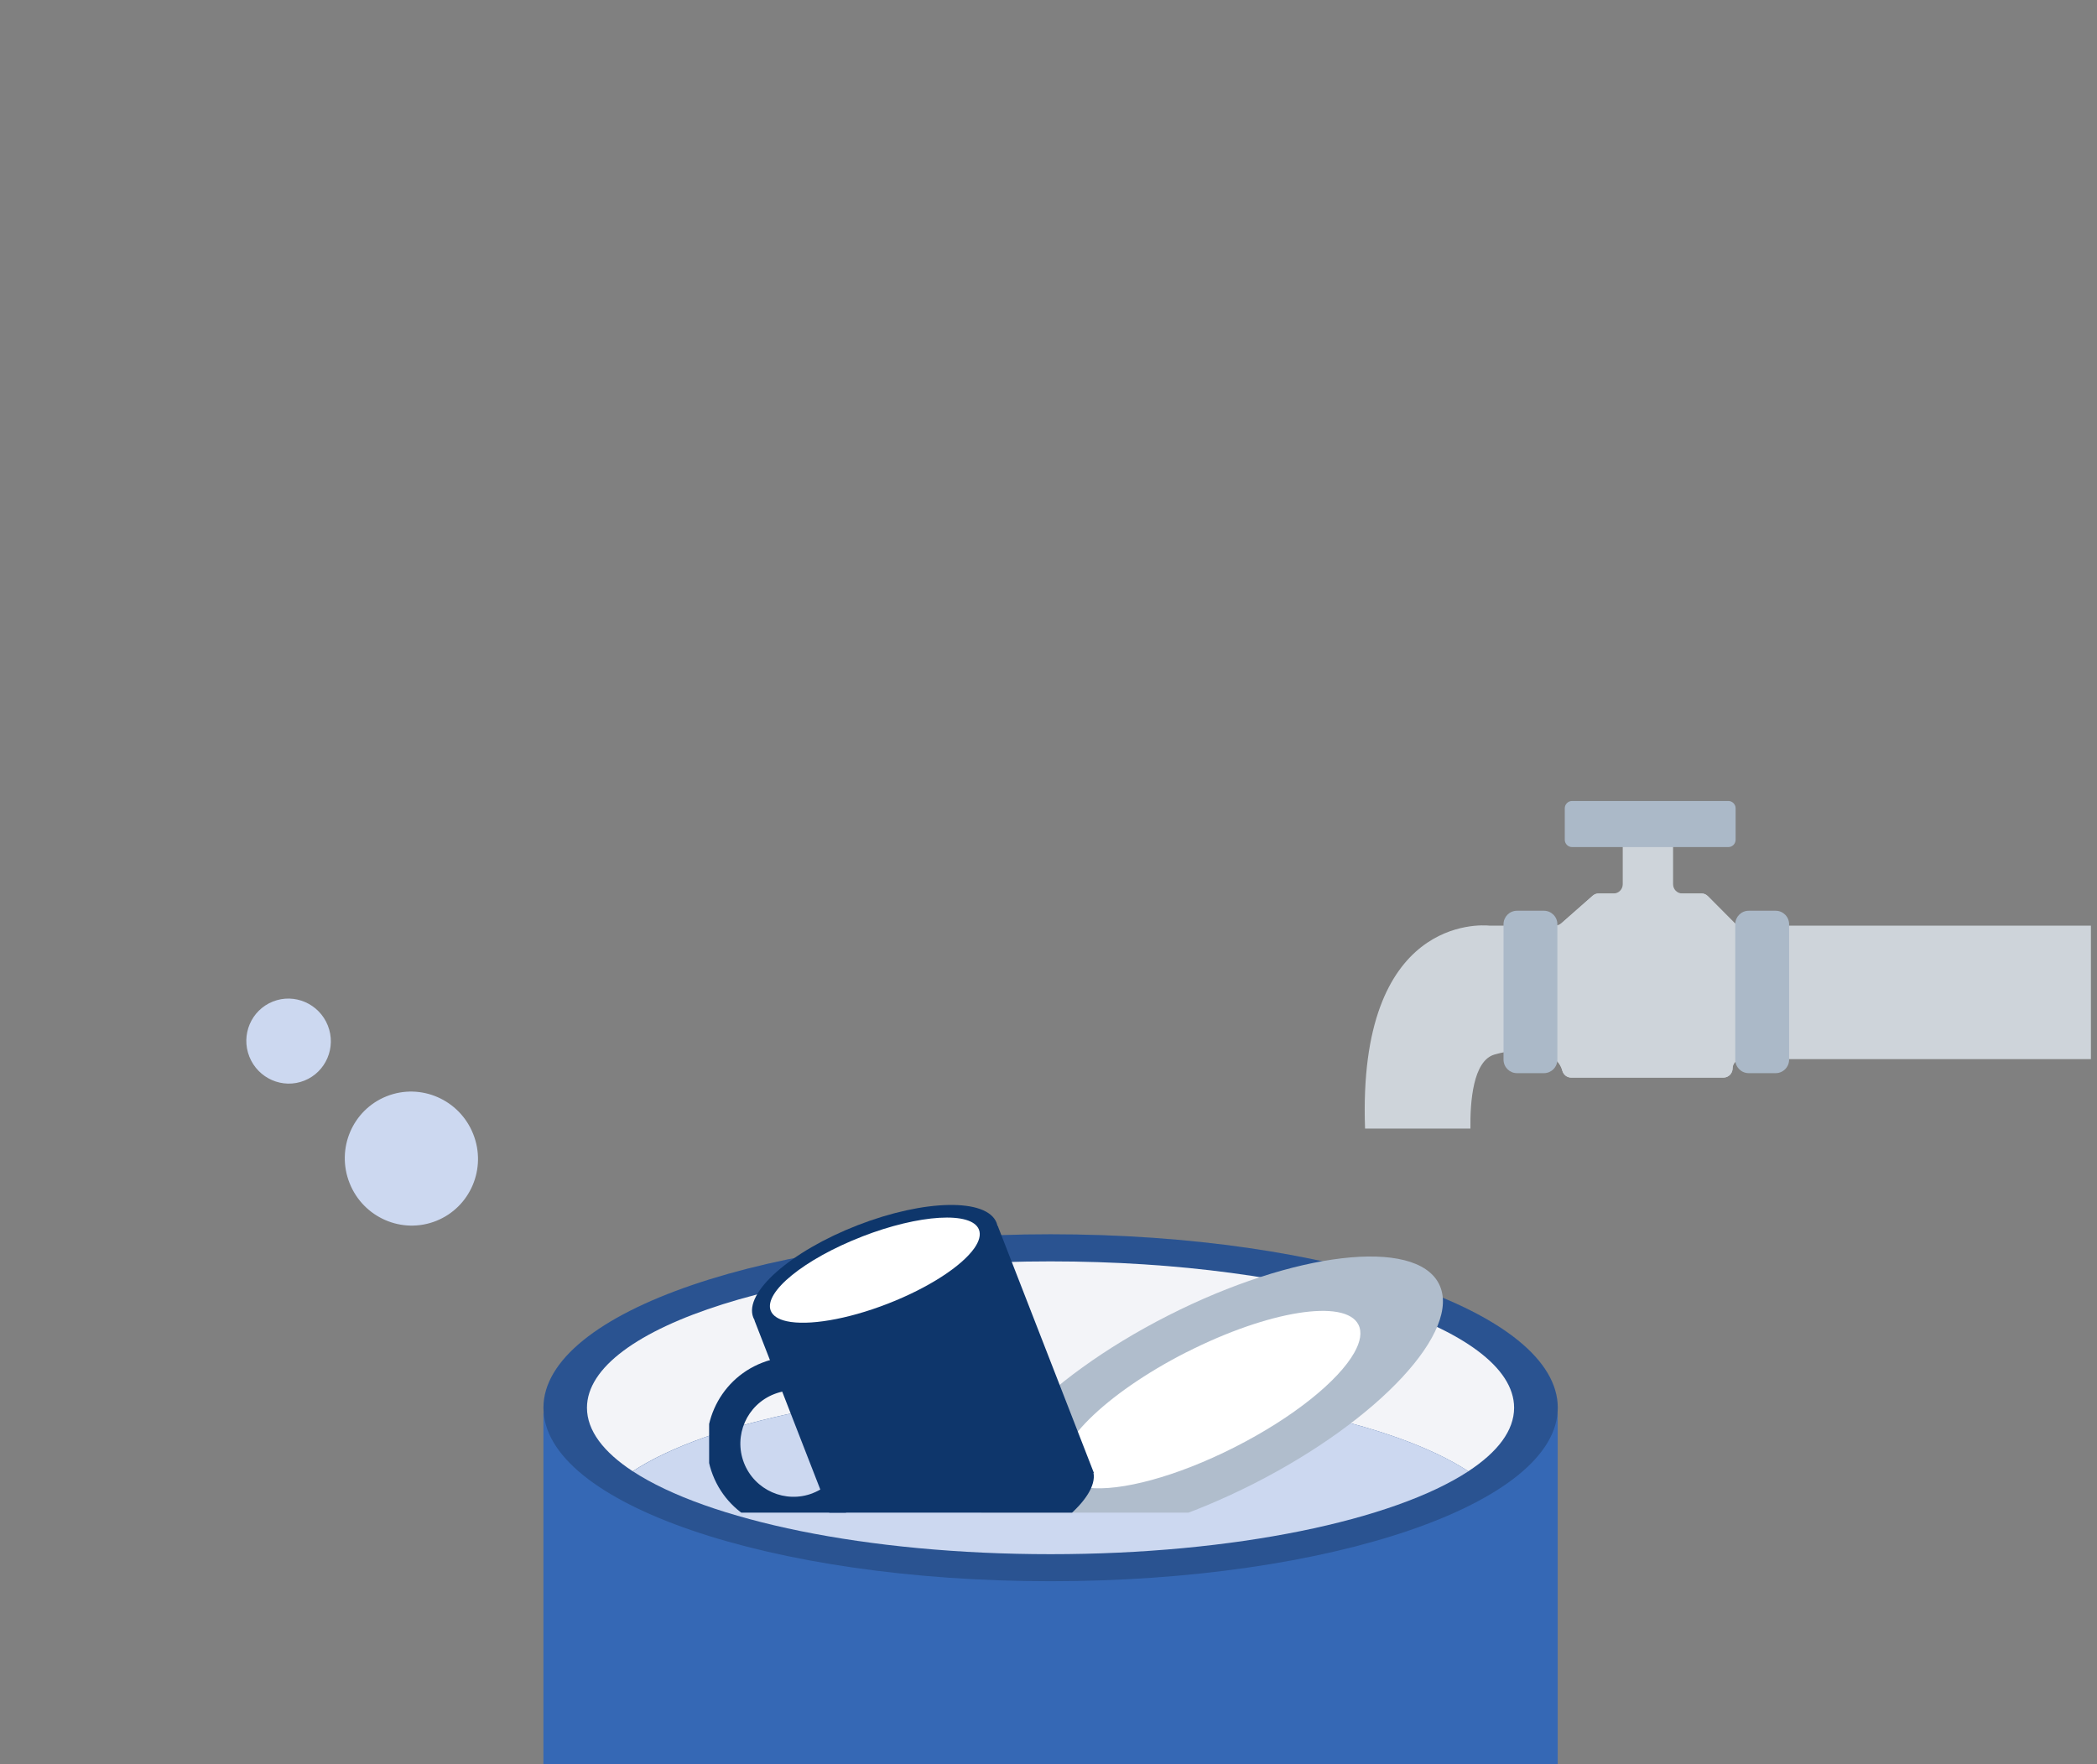 <svg width="315" height="265" viewBox="0 0 315 265" fill="none" xmlns="http://www.w3.org/2000/svg">
<rect x="0" y="0" width="315" height="265" fill="#808080" stroke="none"/>
<g clip-path="url(#clip0_246_4781)">
<g clip-path="url(#clip1_246_4781)">
<path d="M233.988 212.281V291.203H233.768C230.94 304.71 198.027 315.37 157.815 315.37C117.602 315.37 84.68 304.71 81.852 291.203H81.631V212.281H233.988Z" fill="#3568B5"/>
<path d="M81.633 211.469C81.633 225.86 115.738 237.522 157.816 237.522C199.894 237.522 234 225.86 234 211.469C234 197.079 199.894 185.406 157.816 185.406C115.738 185.406 81.633 197.079 81.633 211.469Z" fill="#3568B5"/>
<path d="M81.633 211.469C81.633 225.86 115.738 237.522 157.816 237.522C199.894 237.522 234 225.86 234 211.469C234 197.079 199.894 185.406 157.816 185.406C115.738 185.406 81.633 197.079 81.633 211.469Z" fill="black" fill-opacity="0.2"/>
<path d="M95.05 221.006C90.638 218.118 88.171 214.879 88.171 211.469C88.171 199.325 119.348 189.478 157.806 189.478C196.264 189.478 227.441 199.325 227.441 211.469C227.441 214.889 224.964 218.128 220.562 221.006C209.311 213.645 185.444 208.561 157.806 208.561C130.169 208.561 106.292 213.645 95.04 221.006H95.05Z" fill="#F3F4F8"/>
<path d="M95.052 221.006C106.304 213.645 130.171 208.561 157.818 208.561C185.466 208.561 209.323 213.645 220.574 221.006C209.323 228.377 185.456 233.461 157.818 233.461C130.181 233.461 106.304 228.377 95.052 221.006Z" fill="#CCD8F0"/>
<g clip-path="url(#clip2_246_4781)">
<g clip-path="url(#clip3_246_4781)">
<path d="M147.617 227.649C151.167 234.628 169.378 232.492 188.301 222.885C207.224 213.278 219.689 199.821 216.149 192.851C212.599 185.872 194.388 188.008 175.465 197.614C156.542 207.231 144.067 220.679 147.617 227.659V227.649Z" fill="#B0BDCC"/>
<path d="M178.262 203.11C190.507 196.893 202.059 195.048 204.055 198.979C204.616 200.092 204.366 201.536 203.433 203.19C201.066 207.402 194.297 212.908 185.503 217.37C176.698 221.843 168.264 224.049 163.471 223.477C161.586 223.257 160.272 222.605 159.71 221.492C157.705 217.561 166.018 209.318 178.262 203.1V203.11Z" fill="white"/>
<path d="M113.15 197.903C114.594 201.624 123.95 201.463 134.048 197.532C144.137 193.601 151.146 187.404 149.702 183.684C148.248 179.963 138.902 180.134 128.804 184.055C118.705 187.986 111.706 194.183 113.15 197.903Z" fill="#0E366B"/>
<path d="M149.872 184.135L164.312 221.239L164.262 221.259C164.944 225.02 158.125 230.846 148.478 234.597C138.831 238.347 129.866 238.668 127.83 235.439L127.78 235.459L113.34 198.355L149.882 184.135H149.872Z" fill="#0E366B"/>
<path d="M129.464 185.759C138.098 182.4 145.98 181.929 147.053 184.706C147.354 185.489 147.093 186.441 146.361 187.494C144.486 190.162 139.582 193.411 133.375 195.828C127.167 198.244 121.351 199.167 118.172 198.465C116.929 198.194 116.086 197.663 115.775 196.881C114.692 194.103 120.82 189.129 129.454 185.769L129.464 185.759Z" fill="white"/>
<path d="M114.484 204.703C121.182 202.095 128.734 205.415 131.341 212.113C133.948 218.812 130.629 226.363 123.93 228.971C117.231 231.578 109.68 228.259 107.073 221.56C104.466 214.861 107.785 207.31 114.484 204.703ZM122.105 224.287C126.217 222.683 128.252 218.06 126.658 213.948C125.053 209.837 120.43 207.801 116.309 209.406C112.187 211.01 110.162 215.633 111.756 219.745C113.361 223.856 117.983 225.892 122.095 224.297L122.105 224.287Z" fill="#0E366B"/>
</g>
</g>
</g>
</g>
<path d="M314.086 139.045H261.523C261.156 139.045 260.805 138.898 260.555 138.647L256.539 134.61C256.276 134.345 255.939 134.212 255.572 134.212H252.699C251.937 134.212 251.322 133.594 251.322 132.827V125.917H245.137C244.375 125.917 243.759 126.536 243.759 127.302V132.827C243.759 133.594 243.143 134.212 242.381 134.212H240.154C239.816 134.212 239.494 134.33 239.245 134.551L234.525 138.706C234.276 138.927 233.954 139.045 233.617 139.045H223.885C223.885 139.045 223.797 139.045 223.738 139.045C222.493 138.912 203.894 137.601 205.051 169.528H220.88C220.822 165.535 221.261 159.333 224.5 158.404C228.883 157.152 233.837 157.609 234.687 160.835C234.848 161.439 235.39 161.867 236.006 161.867H258.885C259.647 161.867 260.262 161.248 260.262 160.482C260.262 159.716 260.878 159.097 261.64 159.097H314.086V139.045Z" fill="#CED4DA"/>
<path d="M261.523 139.045C261.157 139.045 260.805 138.898 260.556 138.647L256.54 134.61C256.276 134.345 255.939 134.212 255.573 134.212H240.154C239.817 134.212 239.495 134.33 239.246 134.551L234.526 138.706C234.277 138.927 233.955 139.045 233.617 139.045H229.895V157.8C232.284 158.007 234.189 158.935 234.687 160.835C234.849 161.44 235.391 161.867 236.006 161.867H258.885C259.647 161.867 260.263 161.248 260.263 160.482C260.263 159.716 260.878 159.097 261.641 159.097L261.523 139.045Z" fill="#CED4DA"/>
<path d="M227.874 136.806H231.919C233.036 136.806 233.941 137.716 233.941 138.839V159.171C233.941 160.294 233.036 161.204 231.919 161.204H227.874C226.757 161.204 225.851 160.294 225.851 159.171V138.839C225.851 137.716 226.757 136.806 227.874 136.806Z" fill="#ABB9C8"/>
<path d="M262.682 136.806H266.727C267.844 136.806 268.75 137.716 268.75 138.839V159.171C268.75 160.294 267.844 161.204 266.727 161.204H262.682C261.565 161.204 260.66 160.294 260.66 159.171V138.839C260.66 137.716 261.565 136.806 262.682 136.806Z" fill="#ABB9C8"/>
<path d="M259.616 120.319H236.151C235.535 120.319 235.051 120.82 235.051 121.424V126.139C235.051 126.757 235.55 127.244 236.151 127.244H259.616C260.231 127.244 260.715 126.743 260.715 126.139V121.424C260.715 120.805 260.217 120.319 259.616 120.319Z" fill="#ABB9C8"/>
<path d="M52.519 177.737C54.575 182.903 60.401 185.442 65.528 183.395C70.654 181.348 73.144 175.503 71.078 170.337C69.021 165.17 63.195 162.632 58.069 164.678C52.942 166.725 50.452 172.57 52.519 177.737Z" fill="#CCD8F0"/>
<path d="M37.461 158.735C38.77 162.012 42.47 163.626 45.717 162.327C48.964 161.028 50.549 157.318 49.24 154.041C47.931 150.764 44.231 149.15 40.984 150.449C37.727 151.748 36.152 155.458 37.461 158.735Z" fill="#CCD8F0"/>
<defs>
<clipPath id="clip0_246_4781">
<rect width="182" height="189" fill="white" transform="translate(62 76)"/>
</clipPath>
<clipPath id="clip1_246_4781">
<rect width="185" height="225" fill="white" transform="matrix(-1 0 0 1 247 76)"/>
</clipPath>
<clipPath id="clip2_246_4781">
<rect width="110.227" height="46.224" fill="white" transform="matrix(-1 0 0 1 216.75 181)"/>
</clipPath>
<clipPath id="clip3_246_4781">
<rect width="110.566" height="56.654" fill="white" transform="matrix(-1 0 0 1 216.75 181)"/>
</clipPath>
</defs>
</svg>
